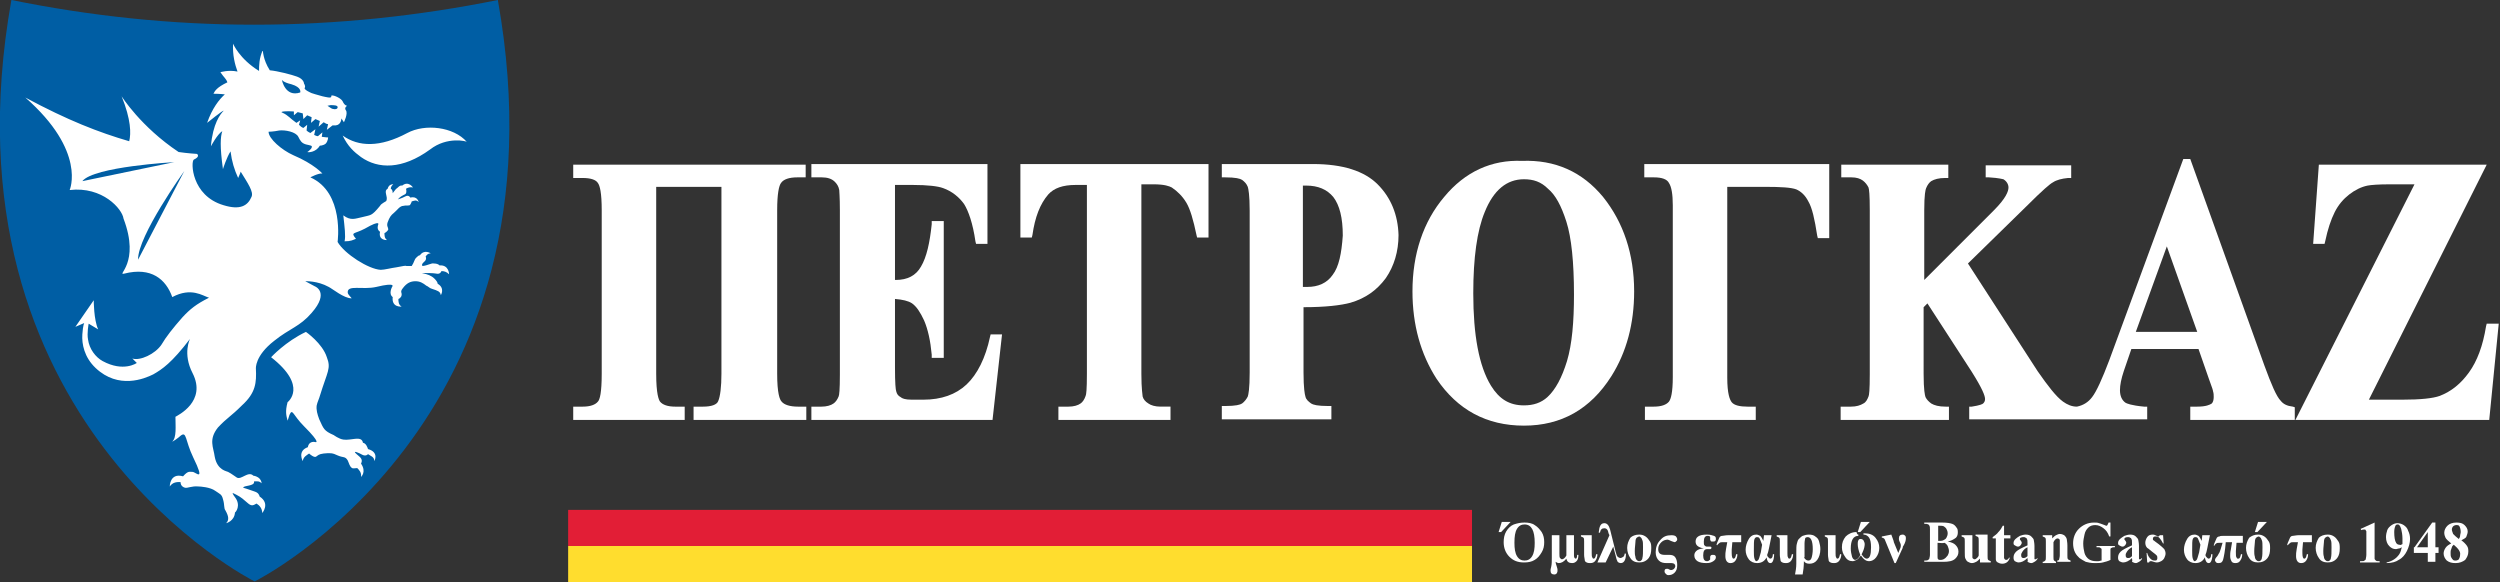 <?xml version="1.0" encoding="utf-8"?>
<!-- Generator: Adobe Illustrator 21.0.0, SVG Export Plug-In . SVG Version: 6.00 Build 0)  -->
<svg version="1.1" id="Layer_1" xmlns="http://www.w3.org/2000/svg" xmlns:xlink="http://www.w3.org/1999/xlink" x="0px" y="0px"
	 viewBox="0 0 394.7 91.9" style="enable-background:new 0 0 394.7 91.9;" xml:space="preserve">
<rect x="0" y="0" width="394.7" height="91.9" fill="#333333" stroke="none"/>
<style type="text/css">
	.st0{fill:#FFFFFF;}
	.st1{fill:#FFDD2E;}
	.st2{fill:#E21E36;}
	.st3{fill:#005EA4;}
</style>
<polygon class="st0" points="21.8,8 48.6,5.1 76.1,13.7 76.8,30 69,57 59.5,74.6 42.8,88.3 38.6,88.3 24.8,77.8 11.1,56.6 1.8,17.2 
	3.5,11.5 14.3,6 "/>
<rect x="89.7" y="86.2" class="st1" width="142.7" height="5.7"/>
<rect x="89.7" y="80.5" class="st2" width="142.7" height="5.7"/>
<g>
	<path class="st3" d="M13,28.6l14.5-3C27.5,25.6,14.8,26.3,13,28.6"/>
	<path class="st3" d="M47.4,14.6c0,0,0.3-0.8-1.4-1.3c-1.3-0.3-1.5-0.7-1.5-0.7S45,15.4,47.4,14.6"/>
	<path class="st3" d="M29.1,27c0,0-7.4,10.3-7.3,14L29.1,27z"/>
	<path class="st3" d="M53.3,17c0.1-0.4-0.6-0.4-1.1-0.4l-0.5,0.1l0.6,0.4C52.4,17.2,53.2,17.4,53.3,17"/>
	<path class="st3" d="M78.6,0C66.2,2.5,53.3,3.9,40.1,3.9C26.9,3.9,14.1,2.5,1.8,0c-11.9,66.7,38.4,91.8,38.4,91.8S90.5,66.8,78.6,0
		 M59.1,72.8c0-0.7-0.6-0.8-1-1.1c0,0-0.3,0.4-0.9,0.1c-0.5-0.3-1.7-0.8-0.9-0.1c0.4,0.4,1.1,0.7,0.7,1.5c0.9,1.3,0,2.1,0,2.1
		c0.1-0.7-0.3-1.1-0.6-1.4c-0.2,0-0.7,0.1-0.8,0c-0.4-0.2-0.5-0.8-0.7-1.2c-0.4-0.7-0.7-0.4-1.6-0.8c-0.8-0.4-1.2-0.4-2.2-0.3
		c-0.8,0.1-0.9,0.3-1.2,0.5c-0.3,0.2-1-0.4-1.1-0.5c-0.4,0.3-0.9,0.5-1,1.2c0,0-0.9-1.6,0.8-2.2c0.2-1.1,1.2-0.8,1.2-0.8
		s1,0.3-1.8-2.5c-1.8-1.8-1.8-2.9-2.3-1.8c-0.1,0.3-0.3,1-0.3,0.9c-0.2-0.8-0.4-1.4,0-2.9c0,0,3.3-2.5-2.6-7.1c0,0,2.3-2.5,5.5-4
		c0,0,2.6,1.8,3.3,4c0.7,1.8,0.1,2.2-1.1,6.1c-0.1,0.4-0.4,1-0.5,1.5c-0.1,0.7,0.1,1.4,0.4,2.2c0.7,1.5,0.7,1.8,2.3,2.5
		c0,0,0.8,0.6,1.5,0.7c1.2,0.2,2.9-0.7,3.1,0.5c0.5,0.1,0.7,0.7,0.8,1C59.9,71.4,59.1,72.8,59.1,72.8 M68.6,44
		c0.3,0.3,0.5,0.6,0.5,0.8c1.2,0.7,0.5,1.8,0.5,1.8c-0.1-0.6-0.5-0.7-1.4-1c-0.4-0.1-0.6-0.4-0.9-0.5c-0.5-0.4-1-0.7-1.7-0.7
		c-0.8,0-1.4,0.3-2,1.1c-0.5,0.6-0.1,0.7-0.2,1.1c0,0.3-0.4,0.6-0.5,0.6c0,0.4,0,0.9,0.5,1.2c0,0-1.6,0.2-1.4-1.5
		c-0.7-0.5-0.1-1.6-0.1-1.6s0.8-0.8-2.5,0c-2.2,0.5-4.6-0.4-4.5,0.9c0,0.3,0.7,0.9,0.6,0.9c-1.2,0-3-1.5-3.6-1.8
		c-1.8-1-3.7-0.9-3.7-0.9l1.5,0.8c0,0,2.4,0.9-0.5,4.2c-1.9,2.2-3.4,2.4-5.9,4.4c-3.1,2.4-2.9,4.4-2.9,4.4c0.1,2.2,0,3.8-2.2,5.8
		c-1.8,1.8-2.3,1.9-3.8,3.5c-1.5,1.9-0.7,3.1-0.5,4.6c0.4,2.2,2,2.3,2.1,2.4c0.6,0.3,1.2,0.8,1.4,0.9c0.7,0.4,1.8-1.1,2.6-0.3
		c1.3,0.2,1.3,1.2,1.3,1.2c-0.4-0.4-0.7-0.3-1.2-0.3c0.2,0.8-1.7,0.6-1.7,1c0,0,1,0.3,1.8,0.6c0.6,0.2,0.7,0.5,0.8,0.8
		c1.7,1.1,0.4,2.6,0.4,2.6c0-0.7-0.4-1.2-0.9-1.5c-0.4,0.2-0.7,0.5-1.3,0c-0.7-0.6-1.1-1-1.9-1.4c-0.3-0.1-1-0.7-0.2,0.4
		c1,1.3,0.1,2.4,0,2.4c-0.1,1.4-1.4,1.7-1.4,1.7c0.5-0.5,0.4-1.1-0.1-2c-0.3-0.4-0.1-0.8-0.4-1.8c-0.2-0.8-0.5-0.8-1.2-1.3
		c-0.8-0.6-2.4-0.7-2.7-0.7c-1-0.1-1.7,0.3-2.1,0.2c-0.7-0.2-0.7-0.8-0.7-0.9c-0.6,0-1.2,0-1.7,0.7c0,0,0-2.2,2.1-1.6
		c0.8-0.9,1-0.7,1.5-0.7c0.5,0,2.1,1.8,0.1-2.3c-1.3-2.7-1-4.2-2-3.4c-0.3,0.3-1.3,1-1.3,0.9c0.7-0.6,0.5-2.4,0.5-3.9
		c0.3-0.2,5-2.4,2.7-6.9c-1.6-3.1-0.4-5.4-0.4-5.4c-2.9,3.8-4.4,4.8-5.8,5.6c-1.4,0.7-5.5,2.4-9.1-1c-1.8-1.7-2.2-3.8-2.1-5.3
		c0.1-1.5,0.3-1.8,0.3-1.8l-1.4,0.6c0,0,1.1-1.6,2.9-4.2c0,0,0,3.1,0.7,4.6l-1.5-0.9c0,0-0.3,1.5-0.1,2.5c0.2,1.5,1.2,2.8,2.3,3.4
		c3.3,1.8,5.4,0.3,5.4,0.3l-0.7-0.7c1.2,0.4,3.6-0.7,4.6-2.2c0.7-1.2,1.8-2.6,3.3-4.3c1.2-1.3,2.2-2.1,4.2-3.1
		c-1-0.3-2.8-1.7-5.8-0.1c-1-2.8-3.3-4.8-7.6-3.7c-1.3,0.3,2.6-1.6-0.1-8.7C19.3,33,16.2,29.4,11,30c0,0,2.7-6.1-7-14.6
		c6.7,3.6,11.6,5.5,16.4,6.9c0.3-1.2,0.3-3.4-1.2-7.1c0,0,3,4.8,9,8.8c1.3,0.2,2.9,0.3,2.9,0.3s0.6,0.4-0.5,0.9
		c-0.5,0.3-0.4,5.7,4.7,7.2c2.6,0.8,3.8,0.1,4.4-1.3c0.4-0.8-0.6-2.2-1.7-4c-0.1,0.4-0.3,0.7-0.4,1c-0.6-1.3-1-2.6-1.2-4.2
		c-0.6,0.9-1.2,2.8-1.2,2.8c-0.5-3.6-0.4-5.1-0.1-6c-0.8,0.5-1.8,2.4-1.8,2.4c0.3-3.6,1.5-5.1,2-5.6c0-0.2-2.6,1.9-2.6,1.9
		c0.8-2.3,1.9-3.7,2.8-4.5c-0.8-0.1-1.8-0.1-1.8-0.1c0.2-0.4,0.5-1,2.2-1.8c-0.2-0.6-0.5-0.7-1.1-1.6c0,0,1.3-0.4,2.7-0.1
		c-0.4-1.1-0.8-2.6-0.7-4.4c0,0,1,2.4,4.1,4.3c0-0.8,0-2,0.6-3.3c0,0,0,1.5,1.1,3.2c1.2,0.1,3.5,0.7,4.3,1c1.1,0.4,1.1,1.1,1.1,1.1
		s0.3,0.4,0.1,0.7c-0.1,0.3,1.1,0.8,1.1,0.8s0.9,0.3,1.7,0.5c0.5,0.1,1.5,0.4,1.4,0c-0.1-0.4,1.5,0.2,1.8,0.8
		c0.3,0.7,0.7,0.7,0.7,0.7s-0.5,0.3-0.2,0.7c0.4,0.5-0.3,1.9-0.3,1.9l-0.4-0.6c0,0,0,1-0.9,1.1c-0.1,0-0.3,0-0.5,0l-0.9,0.7l0.2-0.9
		c-0.2,0-0.4-0.1-0.7-0.3l-0.8,0.7l0.2-0.9l-0.7-0.3l-0.7,0.6l0.1-0.9l-0.7-0.3l-0.6,0.6l-0.1-0.9L47,17.7l-0.6,0.5v-0.6
		c-1.1-0.1-2.4,0-1.8,0.2c0.9,0.4,1.2,0.9,2.2,1.6l0.6-0.4l-0.2,0.7c0.2,0.2,0.4,0.4,0.7,0.5l0.6-0.5l-0.1,0.9
		c0.2,0.2,0.4,0.3,0.6,0.4l0.8-0.6l-0.2,0.9c0.2,0.1,0.4,0.2,0.6,0.2l0.7-0.6l-0.1,0.7c0.6,0.1,1,0.1,1,0.1s0,0.6-0.4,1
		C51,23,50.5,23,50.5,23c-0.6,1-1.7,1.1-2,1c0.1,0,0.4-0.3,0.6-0.5c0.4-0.6-0.1-0.5-0.8-0.7c-0.7-0.2-0.9-0.6-1.2-1.2
		c-0.4-0.8-2.1-1.1-3-1c-1,0.2-1.7,0.2-1.7,0.2c0,1.1,2.1,2.9,3.9,3.7c3.3,1.4,4.6,2.9,4.6,2.9C50.3,27.3,49,28,49,28
		c5.4,2.4,4.3,10.2,4.3,10.2c1.1,1.9,4.9,4.3,6.8,4.4c0.6,0,1.7-0.3,2.5-0.4c1.1-0.2,1.4-0.3,1.6-0.2c0.1,0,0.3,0,0.8,0
		c0.4-0.6,0.4-1,0.7-1.3c0.2-0.2,0.4-0.4,0.6-0.4c0.7-1,1.7-0.3,1.7-0.3c-0.4,0-0.6,0.2-0.8,0.5c0.1,0.2,0.1,0.5-0.1,0.7
		c-0.3,0.3-0.6,0.5-0.4,0.8c0.9-0.1,1.4-0.5,1.8-0.4c0.4,0,0.7,0.1,0.9,0.3c1.5-0.1,1.5,1.4,1.5,1.4c-0.4-0.4-0.8-0.5-1.2-0.5
		c-0.1,0.3-0.4,0.5-0.8,0.4c-0.5-0.1-1.6-0.1-2.3-0.1C67.5,43.3,68.1,43.5,68.6,44 M61.2,29.8c0.2-0.8,0.9-0.7,0.9-0.7
		c-0.3,0.2-0.4,0.5-0.4,0.7c0.2,0.1,0.3,0.3,0.3,0.7c0.5-0.6,0.4-0.6,0.7-0.8c0.5-0.5,0.6-0.4,0.8-0.4c1-0.8,1.7,0.3,1.7,0.3
		c-0.4-0.1-0.8,0-1.1,0.2c0.1,0.3,0.1,0.8-0.2,0.9c-0.4,0.2-0.8,0.4-1.1,0.8c0.4-0.2,0.1,0,0.8-0.3c0.3-0.1,0.8-0.6,1.2,0
		c1.1-0.3,1.3,0.7,1.3,0.7c-0.4-0.4-0.7-0.2-1.1-0.1c0,0.1-0.2,0.5-0.3,0.6c-0.3,0.1-0.7,0-1,0.1c-0.6,0-1,0.7-1.5,1.1
		c-0.5,0.4-0.7,0.7-1,1.5c-0.2,0.6,0.1,0.8,0.1,1.1c0,0.2-0.5,0.6-0.6,0.6c0,0.4,0,0.8,0.4,1.1c0,0-1.4,0.1-1.1-1.3
		c-0.6-0.4-0.3-1.1-0.3-1.1s0.5-0.9-2.1,0.6c-1.7,0.9-2.3,0.5-1.4,1.6c-0.5,0.2-0.8,0.4-1.8,0.4c0.2-0.8,0-2.3-0.2-4.1
		c1.2,0.9,1.9,0.5,2.9,0.3c1.5-0.4,1.5-0.1,2.9-1.8c0.2-0.4,1-0.7,1-0.8C61.3,31,60.5,30.2,61.2,29.8 M67.9,23.6
		c-4.4,3.2-8.2,3.1-10.9,1.2c-1.1-0.8-2.1-1.7-2.9-3.4c2.5,1.8,5.9,1.9,10.2-0.4c2.8-1.5,7.3-1,9.4,1.4
		C73.7,22.3,70.6,21.5,67.9,23.6"/>
</g>
<g>
	<path class="st0" d="M127.2,66.3h-17.7v-2.1h1.5c1.3,0,2.2-0.3,2.4-0.9c0.3-0.7,0.5-2.2,0.5-4.3V29.5h-10.3V59
		c0,3.2,0.4,4.1,0.6,4.4c0.4,0.5,1.2,0.8,2.4,0.8h1.5v2.1H90.5v-2.1h1.5c1.2,0,2-0.3,2.4-0.8C94.7,63.1,95,62,95,59V33.2
		c0-2.8-0.3-3.9-0.6-4.3c-0.3-0.5-1.1-0.8-2.4-0.8h-1.5v-2.1h36.7V28h-1.3c-1.3,0-2.2,0.3-2.6,0.9c-0.3,0.4-0.6,1.6-0.6,4.3V59
		c0,3.1,0.4,4.1,0.7,4.4c0.4,0.5,1.3,0.8,2.6,0.8h1.3V66.3z"/>
	<path class="st0" d="M156.7,66.3h-28.6v-2.1h1.6c0.8,0,1.5-0.2,1.9-0.5c0.3-0.2,0.6-0.6,0.8-1.1c0.1-0.2,0.2-1,0.2-3.5V33.2
		c0-2.2-0.1-2.9-0.1-3.2c-0.1-0.6-0.4-1-0.7-1.3c-0.5-0.5-1.2-0.7-2.1-0.7h-1.6v-2.1h27.8v12.6h-1.8l-0.1-0.4
		c-0.4-2.8-1.1-4.8-1.8-5.9c-0.8-1.1-1.9-2-3.3-2.5c-0.8-0.3-2.4-0.5-4.8-0.5h-2.8v15h0.1c1.9,0,3.2-0.7,4-2.1
		c0.9-1.5,1.4-3.8,1.7-6.7l0-0.5h1.9v21.6h-1.9l0-0.5c-0.2-2.2-0.6-4-1.2-5.4c-0.6-1.3-1.2-2.2-1.9-2.7c-0.6-0.4-1.5-0.6-2.7-0.7V58
		c0,2.6,0.1,3.5,0.2,3.8c0.1,0.4,0.3,0.7,0.7,0.9c0.2,0.2,0.7,0.4,1.7,0.4h1.9c2.8,0,5.1-0.8,6.8-2.4l0,0c1.7-1.6,3-4.2,3.7-7.5
		l0.1-0.4h1.8L156.7,66.3z"/>
	<path class="st0" d="M184.9,66.3h-17.8v-2.1h1.6c0.8,0,1.5-0.2,1.9-0.5c0.3-0.2,0.6-0.6,0.8-1.2c0.1-0.2,0.2-1,0.2-3.5V29.2h-1.8
		c-2,0-3.4,0.5-4.3,1.5c-1.3,1.5-2.1,3.6-2.5,6.4l-0.1,0.4h-1.8V25.9h29.7v11.6h-1.8l-0.1-0.4c-0.5-2.4-1-4.1-1.6-5.1
		c-0.6-1-1.4-1.8-2.3-2.4c-0.4-0.2-1.1-0.5-2.9-0.5h-1.9v29.9c0,2.5,0.2,3.4,0.2,3.6c0.1,0.4,0.4,0.8,0.9,1.1
		c0.4,0.3,1.1,0.5,1.9,0.5h1.6V66.3z"/>
	<path class="st0" d="M217.5,29.1c-2.1-2.1-5.5-3.2-10.2-3.2h-14.4V28h0.5c1.7,0,2.4,0.2,2.7,0.4c0.4,0.3,0.7,0.6,0.9,1.1
		c0.1,0.3,0.3,1.3,0.3,3.8v25.5c0,2.6-0.2,3.5-0.3,3.8c-0.2,0.4-0.5,0.8-0.9,1.1c-0.3,0.2-1,0.4-2.7,0.4h-0.5v2.1h17.3v-2.1h-0.5
		c-1.7,0-2.4-0.2-2.7-0.4c-0.4-0.3-0.8-0.6-0.9-1.1c-0.1-0.3-0.3-1.3-0.3-3.8V48.5c3.5,0,5.9-0.3,7.4-0.7c2.4-0.7,4.2-2,5.6-3.9
		c1.3-1.9,2-4.2,2-6.8C220.7,33.9,219.6,31.2,217.5,29.1z M210.4,43.4c-0.9,1.3-2.3,1.9-4,1.9c-0.2,0-0.4,0-0.7,0v-16h0.5
		c1.9,0,3.3,0.6,4.3,1.8c1,1.3,1.5,3.3,1.5,6.1C211.8,40,211.4,42.1,210.4,43.4z"/>
	<path class="st0" d="M240.6,67.2c-5.9,0-10.5-2.5-13.8-7.4c-2.5-3.9-3.8-8.5-3.8-13.8c0-5.9,1.7-11,5-14.9c3.3-4,7.5-5.9,12.3-5.7
		c5.2-0.2,9.5,1.7,12.8,5.7c3.2,4,4.9,9,4.9,14.9c0,5.1-1.2,9.6-3.6,13.4C251.1,64.6,246.5,67.2,240.6,67.2z M240.6,28.3
		c-2.7,0-4.8,1.7-6.2,5.2c-1.2,2.9-1.8,7.2-1.8,12.8c0,6.6,0.9,11.5,2.8,14.6c1.3,2.1,2.9,3.1,5.2,3.1c1.5,0,2.7-0.4,3.7-1.3
		c1.3-1.2,2.3-3.1,3.1-5.7v0c0.8-2.7,1.1-6.2,1.1-10.5c0-5.1-0.4-9-1.2-11.5c-0.8-2.5-1.7-4.2-2.9-5.2
		C243.3,28.7,242.1,28.3,240.6,28.3z"/>
	<path class="st0" d="M277.4,66.3h-17.7v-2.1h1.4c1.2,0,2-0.3,2.4-0.8c0.3-0.4,0.6-1.4,0.6-3.9V32.4c0-1.7-0.2-2.9-0.6-3.5
		c-0.3-0.6-1.1-0.9-2.4-0.9h-1.5v-2.1h29.2v11.7h-1.8l-0.1-0.4c-0.4-2.6-0.8-4.4-1.4-5.4c-0.5-1-1.2-1.6-1.9-1.9
		c-0.8-0.3-2.4-0.4-4.9-0.4h-6v30.1c0,2.6,0.4,3.5,0.7,3.9c0.4,0.5,1.3,0.7,2.5,0.7h1.3V66.3z"/>
	<path class="st0" d="M362,64.2c-0.9-0.1-1.5-0.4-1.9-0.9c-0.7-0.7-1.5-2.6-2.6-5.6l-11.7-32.6h-1.1L333,56.9
		c-1.1,2.9-2,4.9-2.7,5.8c-0.6,0.8-1.4,1.3-2.4,1.5c-0.8,0-1.5-0.3-2.2-0.8c-1.1-0.8-2.4-2.5-4-4.8l-11-17l9.1-8.9
		c2.8-2.8,3.9-3.7,4.3-3.9c0.6-0.4,1.4-0.6,2.4-0.7l0.5,0v-2h-13.5V28l0.5,0c1.7,0.1,2.2,0.3,2.3,0.3c0.5,0.3,0.8,0.8,0.8,1.3
		c0,0.6-0.4,1.7-2.3,3.6l-11,11v-11c0-2.5,0.2-3.3,0.3-3.5c0.2-0.5,0.5-0.9,0.8-1.1c0.5-0.3,1.2-0.5,2.2-0.5h0.5v-2.1h-16.9V28h1.6
		c0.8,0,1.4,0.2,1.8,0.5c0.4,0.3,0.7,0.7,0.9,1.1c0.1,0.3,0.2,1.1,0.2,3.6v25.9c0,2.5-0.1,3.3-0.2,3.5c-0.2,0.5-0.4,0.9-0.8,1.1
		c-0.5,0.3-1.1,0.5-2,0.5h-1.6v2.1h17.1v-2.1h-0.5c-1.1,0-1.8-0.2-2.3-0.5c-0.4-0.3-0.7-0.6-0.9-1c-0.1-0.3-0.3-1.1-0.3-3.7V48.5
		l0.6-0.6l7,10.8c1.7,2.7,2.1,3.8,2.1,4.3c0,0.3-0.1,0.5-0.3,0.7c-0.1,0.1-0.5,0.3-1.8,0.5l-0.4,0v2h28.1v-2l-0.5,0
		c-2.1-0.2-2.7-0.5-2.9-0.6c-0.6-0.4-0.9-1.1-0.9-2c0-0.8,0.2-1.8,0.6-3l1.2-3.5h10.6l1.6,4.6c0.6,1.6,0.7,2,0.7,2.1
		c0.1,0.3,0.1,0.6,0.1,0.9c0,0.4-0.1,0.8-0.3,1c-0.3,0.2-0.9,0.5-2.3,0.5h-1.1v2.1h16.5v-2L362,64.2z M337.2,52.4l4.9-13.5l4.8,13.5
		H337.2z"/>
	<path class="st0" d="M393,66.3h-30.6l18.8-37.2h-3.9c-1.8,0-3,0.1-3.5,0.2c-1,0.2-2,0.7-2.9,1.4c-0.9,0.7-1.7,1.6-2.3,2.8
		c-0.6,1.2-1.1,2.7-1.5,4.6l-0.1,0.4h-1.8l0.9-12.5h26.5L374,63.1h5.3c2.8,0,4.8-0.2,5.9-0.6c1.8-0.7,3.3-1.9,4.6-3.7
		c1.3-1.8,2.2-4.2,2.7-7.3l0.1-0.4h1.9L393,66.3z"/>
</g>
<g>
	<path class="st0" d="M238.5,82.4l-1.5,1.6h-0.4l0.5-1.6H238.5z M240.7,82.5c0.6,0,1.2,0.1,1.6,0.4c0.5,0.3,0.8,0.7,1.1,1.1
		c0.3,0.5,0.4,1,0.4,1.6c0,0.6-0.1,1.1-0.4,1.6c-0.3,0.5-0.6,0.9-1.1,1.2c-0.5,0.3-1,0.4-1.7,0.4c-1,0-1.7-0.3-2.3-0.9
		c-0.6-0.6-0.9-1.4-0.9-2.3c0-0.6,0.1-1.2,0.4-1.7c0.3-0.5,0.7-0.9,1.2-1.1C239.6,82.6,240.1,82.5,240.7,82.5z M240.7,82.8
		c-0.5,0-0.9,0.2-1.2,0.7c-0.3,0.5-0.4,1.2-0.4,2.2c0,0.9,0.1,1.6,0.4,2.1s0.7,0.7,1.2,0.7c0.5,0,0.9-0.2,1.2-0.7s0.4-1.2,0.4-2.1
		C242.3,83.8,241.8,82.8,240.7,82.8z"/>
	<path class="st0" d="M249,87.6h0.2c0,0.5-0.1,0.8-0.3,1s-0.4,0.3-0.7,0.3c-0.5,0-0.8-0.2-0.9-0.7c-0.4,0.5-0.8,0.7-1.2,0.7
		c-0.2,0-0.3-0.1-0.5-0.2c0,0.2,0.1,0.5,0.2,0.8c0.1,0.3,0.1,0.4,0.1,0.5c0,0.2,0,0.3-0.1,0.5c-0.1,0.1-0.2,0.2-0.4,0.2
		c-0.4,0-0.6-0.2-0.6-0.6c0-0.1,0-0.3,0.1-0.6c0.1-0.4,0.1-0.9,0.1-1.4v-3.6h1.2v2.9c0,0.3,0,0.6,0.1,0.7c0.1,0.1,0.2,0.2,0.3,0.2
		c0.2,0,0.5-0.2,0.7-0.6v-3.2h1.2v3.2c0,0.3,0.1,0.5,0.3,0.5C248.9,88.2,249,88,249,87.6z"/>
	<path class="st0" d="M249.5,84.5h1.8v2.8c0,0.3,0,0.6,0.1,0.7c0,0.1,0.1,0.2,0.2,0.2c0.2,0,0.3-0.2,0.4-0.7h0.2
		c0,0.4-0.1,0.7-0.3,1c-0.2,0.3-0.5,0.4-0.8,0.4c-0.2,0-0.4,0-0.6-0.1s-0.3-0.2-0.3-0.4s-0.1-0.4-0.1-0.8v-2.1c0-0.3,0-0.5-0.1-0.6
		s-0.2-0.1-0.4-0.2V84.5z"/>
	<path class="st0" d="M253.5,88.8h-1.3l1.9-4.3l-0.1-0.2c-0.1-0.2-0.1-0.5-0.2-0.6c-0.1-0.2-0.3-0.3-0.5-0.3c-0.4,0-0.6,0.2-0.7,0.7
		h-0.2c0.1-1,0.3-1.5,0.9-1.5c0.4,0,0.7,0.3,0.9,1l0.9,3.6c0.1,0.4,0.2,0.6,0.3,0.7c0.1,0.1,0.3,0.2,0.4,0.2c0.2,0,0.3-0.1,0.5-0.2
		c0.1-0.1,0.2-0.3,0.2-0.5h0.2c0,0.1,0,0.2,0,0.2c0,0.4-0.1,0.7-0.2,0.9c-0.1,0.2-0.3,0.4-0.6,0.4c-0.2,0-0.4-0.1-0.5-0.2
		c-0.1-0.2-0.2-0.4-0.3-0.9l-0.4-1.5L253.5,88.8z"/>
	<path class="st0" d="M258.8,84.4c0.4,0,0.7,0.1,1,0.3c0.3,0.2,0.5,0.5,0.7,0.8c0.2,0.3,0.2,0.7,0.2,1.1c0,0.6-0.1,1.1-0.4,1.5
		c-0.4,0.5-0.9,0.7-1.5,0.7c-0.6,0-1.1-0.2-1.4-0.7c-0.3-0.4-0.5-1-0.5-1.6c0-0.6,0.2-1.1,0.5-1.6C257.7,84.6,258.2,84.4,258.8,84.4
		z M258.8,84.7c-0.1,0-0.3,0.1-0.4,0.2c-0.1,0.1-0.2,0.3-0.2,0.7c0,0.3-0.1,0.8-0.1,1.4c0,0.3,0,0.6,0.1,0.9c0,0.2,0.1,0.4,0.2,0.5
		s0.2,0.2,0.4,0.2c0.1,0,0.2,0,0.3-0.1c0.1-0.1,0.2-0.2,0.2-0.4c0.1-0.3,0.1-0.9,0.1-1.7c0-0.5,0-0.9-0.1-1.1s-0.1-0.3-0.2-0.4
		C259,84.8,258.9,84.7,258.8,84.7z"/>
	<path class="st0" d="M263.5,87.6c0.5,0,0.8,0.1,1,0.4s0.3,0.7,0.3,1.2c0,0.5-0.1,0.9-0.4,1.2c-0.3,0.3-0.6,0.4-1,0.4
		c-0.2,0-0.3-0.1-0.4-0.2s-0.2-0.2-0.2-0.4c0-0.3,0.1-0.4,0.4-0.4c0.1,0,0.2,0,0.3,0.1c0.1,0,0.2,0.1,0.3,0.1c0.2,0,0.4-0.1,0.5-0.2
		c0.1-0.1,0.2-0.3,0.2-0.4c0-0.3-0.2-0.5-0.6-0.5c-0.1,0-0.3,0-0.5,0c-0.1,0-0.2,0-0.3,0c-0.5,0-0.9-0.1-1.2-0.4
		c-0.3-0.3-0.5-0.7-0.5-1.3c0-0.7,0.2-1.4,0.7-1.9c0.5-0.6,1-0.8,1.8-0.8c0.4,0,0.6,0.1,0.7,0.2c0.1,0.1,0.2,0.3,0.2,0.4
		c0,0.1,0,0.2-0.1,0.3s-0.2,0.2-0.3,0.2c-0.1,0-0.3-0.1-0.6-0.2c-0.2-0.1-0.4-0.2-0.5-0.2c-0.3,0-0.7,0.1-1,0.4
		c-0.3,0.3-0.5,0.6-0.5,1.1c0,0.6,0.3,0.9,1,0.9c0,0,0.1,0,0.2,0C263.1,87.6,263.3,87.6,263.5,87.6z"/>
	<path class="st0" d="M269,86.6c-0.9-0.2-1.3-0.5-1.3-1.1c0-0.3,0.1-0.6,0.4-0.8s0.7-0.3,1.4-0.3c0.5,0,0.8,0.1,1.1,0.2
		s0.3,0.3,0.3,0.5c0,0.1,0,0.2-0.1,0.3c-0.1,0.1-0.2,0.1-0.4,0.1c-0.2,0-0.3,0-0.3-0.1c-0.1-0.1-0.1-0.2-0.1-0.2c0,0,0-0.1,0-0.2
		c0-0.1,0-0.1,0-0.2c0-0.1-0.1-0.2-0.4-0.2c-0.4,0-0.6,0.3-0.6,0.9c0,0.3,0,0.5,0.1,0.6c0.1,0.1,0.2,0.2,0.4,0.2c0.1,0,0.2,0,0.4,0
		c0.1,0,0.1,0,0.1,0c0.2,0,0.2,0.1,0.2,0.2c0,0.1-0.1,0.2-0.2,0.2c0,0-0.2,0-0.3,0c-0.1,0-0.1,0-0.2,0c-0.4,0-0.6,0.3-0.6,1
		c0,0.6,0.2,0.9,0.6,0.9c0.1,0,0.2,0,0.3-0.1c0.1-0.1,0.2-0.1,0.2-0.2c0,0,0-0.1,0-0.1c0-0.1,0-0.2,0-0.2c0-0.1,0-0.2,0.1-0.3
		c0.1-0.1,0.2-0.1,0.3-0.1c0.2,0,0.3,0,0.4,0.1c0.1,0.1,0.1,0.2,0.1,0.3c0,0.2-0.1,0.4-0.4,0.6c-0.3,0.2-0.6,0.3-1.1,0.3
		c-0.6,0-1.1-0.1-1.4-0.3s-0.5-0.5-0.5-0.9c0-0.3,0.1-0.5,0.3-0.7C268,86.8,268.4,86.6,269,86.6z"/>
	<path class="st0" d="M273.5,85.6l-0.1,1.2c0,0.2,0,0.4,0,0.5c0,0.6,0.1,0.9,0.3,0.9c0.2,0,0.3-0.2,0.4-0.7h0.2c0,0.4-0.1,0.7-0.3,1
		c-0.2,0.3-0.5,0.4-0.8,0.4c-0.5,0-0.8-0.4-0.8-1.1c0-0.3,0-0.6,0.1-1.1l0.2-1.1h-0.6c-0.3,0-0.5,0-0.6,0.1s-0.3,0.2-0.4,0.4L271,86
		c0.1-0.4,0.3-0.7,0.4-1s0.3-0.4,0.5-0.4s0.5-0.1,0.9-0.1h2.1v1.1H273.5z"/>
	<path class="st0" d="M278.5,84.5h1.2l-0.4,2c-0.1,0.5-0.2,0.9-0.3,1.1c0,0.2,0.1,0.3,0.2,0.4c0.1,0.1,0.2,0.2,0.3,0.2
		c0.2,0,0.4-0.2,0.4-0.7h0.2c0,0.5-0.1,0.9-0.2,1.1c-0.1,0.2-0.2,0.3-0.4,0.3c-0.3,0-0.5-0.3-0.6-0.9c-0.3,0.6-0.8,0.9-1.5,0.9
		c-0.5,0-1-0.2-1.3-0.6c-0.3-0.4-0.5-0.9-0.5-1.5c0-0.6,0.2-1.2,0.5-1.7c0.3-0.5,0.7-0.7,1.2-0.7c0.2,0,0.4,0.1,0.6,0.2
		c0.2,0.2,0.3,0.4,0.5,0.8L278.5,84.5z M278.2,86c-0.2-0.5-0.3-0.8-0.4-1c-0.1-0.2-0.3-0.2-0.4-0.2c-0.2,0-0.3,0.1-0.4,0.3
		c-0.1,0.2-0.1,0.8-0.1,1.8c0,0.6,0,1,0.1,1.3c0.1,0.3,0.2,0.4,0.3,0.4c0.1,0,0.2-0.1,0.3-0.2c0.1-0.1,0.2-0.5,0.4-1.2L278.2,86z"/>
	<path class="st0" d="M280.4,84.5h1.8v2.8c0,0.3,0,0.6,0.1,0.7c0,0.1,0.1,0.2,0.2,0.2c0.2,0,0.3-0.2,0.4-0.7h0.2
		c0,0.4-0.1,0.7-0.3,1c-0.2,0.3-0.5,0.4-0.8,0.4c-0.2,0-0.4,0-0.6-0.1s-0.3-0.2-0.3-0.4s-0.1-0.4-0.1-0.8v-2.1c0-0.3,0-0.5-0.1-0.6
		s-0.2-0.1-0.4-0.2V84.5z"/>
	<path class="st0" d="M284.6,90.7h-1.2c0.1-0.5,0.2-1.1,0.2-1.7v-1.8c0-0.6,0-1.1,0.1-1.4s0.1-0.5,0.3-0.7c0.2-0.2,0.4-0.4,0.6-0.5
		c0.3-0.1,0.6-0.2,1-0.2c0.4,0,0.8,0.1,1,0.3c0.3,0.2,0.5,0.4,0.6,0.8s0.2,0.7,0.2,1.2c0,0.7-0.2,1.3-0.5,1.7
		c-0.3,0.4-0.7,0.6-1.2,0.6c-0.4,0-0.7-0.1-0.9-0.4C284.8,89.4,284.7,90.2,284.6,90.7z M284.8,88c0.2,0.3,0.4,0.5,0.7,0.5
		c0.2,0,0.4-0.1,0.5-0.4c0.1-0.3,0.2-0.8,0.2-1.4c0-1.3-0.3-1.9-0.8-1.9c-0.2,0-0.4,0.1-0.4,0.2s-0.1,0.4-0.1,0.8V88z"/>
	<path class="st0" d="M288,84.5h1.8v2.8c0,0.3,0,0.6,0.1,0.7c0,0.1,0.1,0.2,0.2,0.2c0.2,0,0.3-0.2,0.4-0.7h0.2c0,0.4-0.1,0.7-0.3,1
		c-0.2,0.3-0.5,0.4-0.8,0.4c-0.2,0-0.4,0-0.6-0.1s-0.3-0.2-0.3-0.4s-0.1-0.4-0.1-0.8v-2.1c0-0.3,0-0.5-0.1-0.6s-0.2-0.1-0.4-0.2
		V84.5z"/>
	<path class="st0" d="M293.4,84.4v0.2c-0.8,0-1.2,0.7-1.2,2c0,0.5,0.1,0.9,0.2,1.3c0.1,0.3,0.3,0.5,0.5,0.5c0.1,0,0.3-0.1,0.4-0.2
		s0.3-0.3,0.4-0.6c-0.3-0.7-0.4-1.3-0.4-1.7c0-0.2,0-0.4,0.1-0.6c0.1-0.2,0.2-0.2,0.4-0.2c0.2,0,0.3,0.1,0.4,0.2
		c0.1,0.2,0.2,0.4,0.2,0.6c0,0.3-0.1,0.8-0.3,1.2c-0.1,0.2-0.1,0.3-0.2,0.4c0.3,0.5,0.6,0.7,0.8,0.7c0.5,0,0.7-0.6,0.7-1.8
		c0-0.7-0.1-1.2-0.3-1.5s-0.5-0.5-0.9-0.5v-0.2c0.1,0,0.2,0,0.2,0c0.7,0,1.3,0.2,1.7,0.7c0.4,0.5,0.6,1,0.6,1.6
		c0,0.6-0.2,1.1-0.5,1.5c-0.3,0.4-0.7,0.6-1.1,0.6c-0.5,0-0.9-0.3-1.3-0.9c-0.3,0.4-0.5,0.6-0.7,0.7c-0.2,0.1-0.4,0.2-0.6,0.2
		c-0.5,0-0.9-0.2-1.2-0.7c-0.3-0.4-0.5-0.9-0.5-1.5c0-0.7,0.2-1.2,0.6-1.7c0.4-0.4,1-0.7,1.7-0.7C293.2,84.4,293.3,84.4,293.4,84.4z
		 M295.2,82.4l-1.5,1.6h-0.4l0.5-1.6H295.2z"/>
	<path class="st0" d="M298.6,84.4c0.2,0.6,0.4,1,0.4,1.2l0.7,1.7l0.3-0.7c0.1-0.2,0.1-0.4,0.1-0.5c0-0.2-0.1-0.4-0.2-0.6
		c-0.1-0.2-0.1-0.3-0.1-0.5c0-0.4,0.2-0.6,0.6-0.6c0.2,0,0.3,0.1,0.4,0.2c0.1,0.1,0.1,0.3,0.1,0.4c0,0.3-0.1,0.7-0.4,1.2
		c-0.1,0.1-0.1,0.2-0.1,0.3l-1.1,2.4h-0.2l-1.4-3.4c-0.1-0.3-0.2-0.5-0.3-0.5c-0.1-0.1-0.1-0.1-0.2-0.1c0,0-0.1,0-0.1,0v-0.2
		L298.6,84.4z"/>
	<path class="st0" d="M307.5,85.5c0.6,0.1,1,0.3,1.2,0.5c0.3,0.3,0.5,0.6,0.5,1.1c0,0.5-0.2,0.8-0.5,1.1c-0.4,0.4-1.1,0.5-1.9,0.5
		h-3v-0.2c0.3,0,0.5,0,0.6-0.1s0.2-0.1,0.2-0.2c0-0.1,0.1-0.3,0.1-0.6v-4c0-0.3,0-0.5-0.1-0.6c0-0.1-0.1-0.2-0.2-0.2
		c-0.1-0.1-0.3-0.1-0.6-0.1v-0.2h2.9c0.7,0,1.2,0.1,1.5,0.2s0.5,0.3,0.7,0.6c0.2,0.2,0.2,0.5,0.2,0.8c0,0.3-0.1,0.6-0.3,0.8
		C308.4,85.2,308,85.4,307.5,85.5z M305.9,85.7v2l0,0.2c0,0.2,0,0.3,0.1,0.4s0.2,0.1,0.4,0.1c0.2,0,0.5-0.1,0.6-0.2
		c0.2-0.1,0.3-0.3,0.5-0.5c0.1-0.2,0.2-0.4,0.2-0.7c0-0.3-0.1-0.5-0.2-0.8c-0.1-0.2-0.3-0.4-0.5-0.5
		C306.7,85.8,306.3,85.7,305.9,85.7z M305.9,85.4c0.4,0,0.7,0,0.9-0.1s0.4-0.2,0.5-0.4s0.2-0.4,0.2-0.7c0-0.3-0.1-0.5-0.2-0.7
		c-0.1-0.2-0.3-0.3-0.4-0.4c-0.2-0.1-0.5-0.1-0.9-0.1V85.4z"/>
	<path class="st0" d="M313.8,84.5v3.3c0,0.3,0,0.5,0.1,0.6c0.1,0.1,0.2,0.1,0.4,0.2v0.2h-1.7v-0.6c-0.2,0.2-0.4,0.4-0.6,0.5
		c-0.2,0.1-0.4,0.2-0.7,0.2c-0.2,0-0.4-0.1-0.6-0.2s-0.3-0.3-0.4-0.5c-0.1-0.2-0.1-0.5-0.1-1v-1.7c0-0.3,0-0.5-0.1-0.6
		c-0.1-0.1-0.2-0.1-0.4-0.2v-0.2h1.7v2.9c0,0.3,0,0.5,0,0.6c0,0.1,0.1,0.2,0.1,0.2c0.1,0,0.1,0.1,0.2,0.1c0.1,0,0.2,0,0.3-0.1
		c0.1-0.1,0.3-0.2,0.4-0.5v-2.3c0-0.3,0-0.5-0.1-0.6c-0.1-0.1-0.2-0.1-0.4-0.2v-0.2H313.8z"/>
	<path class="st0" d="M316.4,83v1.5h1V85h-1v2.6c0,0.2,0,0.4,0,0.5c0,0.1,0.1,0.1,0.1,0.2c0.1,0,0.1,0.1,0.2,0.1
		c0.2,0,0.4-0.1,0.5-0.4l0.1,0.1c-0.2,0.6-0.6,0.9-1.2,0.9c-0.3,0-0.5-0.1-0.7-0.2c-0.2-0.1-0.3-0.3-0.3-0.5c0-0.1,0-0.4,0-0.8V85
		h-0.5v-0.2c0.4-0.3,0.7-0.5,0.9-0.8c0.3-0.3,0.5-0.6,0.7-1H316.4z"/>
	<path class="st0" d="M320.1,88.1c-0.5,0.5-1,0.7-1.4,0.7c-0.2,0-0.4-0.1-0.6-0.2c-0.2-0.2-0.2-0.4-0.2-0.6c0-0.3,0.1-0.6,0.4-0.9
		c0.3-0.3,0.9-0.6,1.8-1v-0.4c0-0.3,0-0.5-0.1-0.6c0-0.1-0.1-0.2-0.2-0.2c-0.1-0.1-0.2-0.1-0.3-0.1c-0.2,0-0.3,0-0.5,0.1
		c-0.1,0.1-0.1,0.1-0.1,0.2c0,0.1,0,0.1,0.1,0.2c0.1,0.1,0.2,0.3,0.2,0.4c0,0.1-0.1,0.3-0.2,0.4c-0.1,0.1-0.2,0.2-0.4,0.2
		c-0.2,0-0.3-0.1-0.5-0.2s-0.2-0.2-0.2-0.4c0-0.2,0.1-0.4,0.3-0.6c0.2-0.2,0.4-0.3,0.7-0.5c0.3-0.1,0.6-0.2,0.9-0.2
		c0.4,0,0.7,0.1,0.9,0.3s0.4,0.4,0.4,0.6c0,0.1,0.1,0.4,0.1,0.9v1.6c0,0.2,0,0.3,0,0.4s0,0.1,0.1,0.1c0,0,0.1,0,0.1,0
		c0.1,0,0.2-0.1,0.2-0.2l0.1,0.1c-0.1,0.2-0.3,0.4-0.5,0.5c-0.2,0.1-0.3,0.2-0.5,0.2c-0.2,0-0.4-0.1-0.6-0.2
		C320.2,88.5,320.1,88.4,320.1,88.1z M320.1,87.8v-1.4c-0.4,0.2-0.6,0.4-0.8,0.7c-0.1,0.2-0.2,0.3-0.2,0.5c0,0.1,0,0.3,0.1,0.4
		c0.1,0.1,0.2,0.1,0.3,0.1C319.7,88.1,319.9,88,320.1,87.8z"/>
	<path class="st0" d="M324,84.5v0.5c0.2-0.2,0.4-0.4,0.6-0.5c0.2-0.1,0.4-0.2,0.6-0.2c0.3,0,0.5,0.1,0.7,0.2
		c0.2,0.2,0.3,0.3,0.4,0.6c0,0.2,0.1,0.5,0.1,1v1.6c0,0.3,0,0.5,0.1,0.6c0.1,0.1,0.2,0.1,0.4,0.2v0.2h-2.1v-0.2
		c0.2,0,0.3-0.1,0.3-0.2c0-0.1,0.1-0.3,0.1-0.6V86c0-0.3,0-0.6,0-0.7s-0.1-0.2-0.1-0.2c-0.1,0-0.1-0.1-0.2-0.1
		c-0.3,0-0.5,0.2-0.7,0.6v2.3c0,0.3,0,0.5,0.1,0.6c0.1,0.1,0.2,0.1,0.3,0.2v0.2h-2.1v-0.2c0.2,0,0.3-0.1,0.4-0.2
		c0.1-0.1,0.1-0.3,0.1-0.6v-2.4c0-0.3,0-0.5-0.1-0.6c-0.1-0.1-0.2-0.1-0.4-0.2v-0.2H324z"/>
	<path class="st0" d="M333.2,82.5v2.2h-0.2c-0.2-0.6-0.5-1-0.9-1.3c-0.4-0.3-0.8-0.5-1.3-0.5c-0.4,0-0.8,0.1-1.1,0.4
		c-0.3,0.3-0.5,0.6-0.6,1.1c-0.1,0.5-0.2,0.9-0.2,1.4c0,0.6,0.1,1.1,0.2,1.5c0.1,0.4,0.4,0.8,0.7,1s0.7,0.3,1.1,0.3
		c0.1,0,0.3,0,0.4,0c0.2,0,0.3-0.1,0.5-0.1v-1.3c0-0.2,0-0.4,0-0.5c0-0.1-0.1-0.1-0.2-0.2c-0.1-0.1-0.2-0.1-0.4-0.1H331v-0.2h2.9
		v0.2c-0.2,0-0.4,0-0.5,0.1c-0.1,0-0.2,0.1-0.2,0.2c0,0.1,0,0.2,0,0.4v1.3c-0.4,0.2-0.8,0.3-1.2,0.4s-0.8,0.1-1.3,0.1
		c-0.6,0-1-0.1-1.4-0.2c-0.4-0.2-0.7-0.4-1-0.6c-0.3-0.3-0.5-0.5-0.7-0.9c-0.2-0.4-0.3-0.9-0.3-1.4c0-0.9,0.3-1.7,0.9-2.3
		c0.6-0.6,1.4-1,2.4-1c0.3,0,0.6,0,0.8,0.1c0.1,0,0.3,0.1,0.6,0.2s0.5,0.2,0.5,0.2c0.1,0,0.2,0,0.2-0.1c0.1-0.1,0.1-0.2,0.2-0.4
		H333.2z"/>
	<path class="st0" d="M336.6,88.1c-0.5,0.5-1,0.7-1.4,0.7c-0.2,0-0.4-0.1-0.6-0.2c-0.2-0.2-0.2-0.4-0.2-0.6c0-0.3,0.1-0.6,0.4-0.9
		c0.3-0.3,0.9-0.6,1.8-1v-0.4c0-0.3,0-0.5-0.1-0.6c0-0.1-0.1-0.2-0.2-0.2c-0.1-0.1-0.2-0.1-0.3-0.1c-0.2,0-0.3,0-0.5,0.1
		c-0.1,0.1-0.1,0.1-0.1,0.2c0,0.1,0,0.1,0.1,0.2c0.1,0.1,0.2,0.3,0.2,0.4c0,0.1-0.1,0.3-0.2,0.4c-0.1,0.1-0.2,0.2-0.4,0.2
		c-0.2,0-0.3-0.1-0.5-0.2s-0.2-0.2-0.2-0.4c0-0.2,0.1-0.4,0.3-0.6c0.2-0.2,0.4-0.3,0.7-0.5c0.3-0.1,0.6-0.2,0.9-0.2
		c0.4,0,0.7,0.1,0.9,0.3s0.4,0.4,0.4,0.6c0,0.1,0.1,0.4,0.1,0.9v1.6c0,0.2,0,0.3,0,0.4s0,0.1,0.1,0.1c0,0,0.1,0,0.1,0
		c0.1,0,0.2-0.1,0.2-0.2l0.1,0.1c-0.1,0.2-0.3,0.4-0.5,0.5c-0.2,0.1-0.3,0.2-0.5,0.2c-0.2,0-0.4-0.1-0.6-0.2
		C336.7,88.5,336.6,88.4,336.6,88.1z M336.6,87.8v-1.4c-0.4,0.2-0.6,0.4-0.8,0.7c-0.1,0.2-0.2,0.3-0.2,0.5c0,0.1,0,0.3,0.1,0.4
		c0.1,0.1,0.2,0.1,0.3,0.1C336.3,88.1,336.4,88,336.6,87.8z"/>
	<path class="st0" d="M341.5,84.4l0.1,1.4h-0.1c-0.2-0.4-0.4-0.7-0.6-0.9c-0.2-0.2-0.4-0.2-0.6-0.2c-0.1,0-0.2,0-0.3,0.1
		s-0.1,0.2-0.1,0.3c0,0.1,0,0.2,0.1,0.2c0.1,0.1,0.4,0.3,0.8,0.6c0.4,0.3,0.7,0.6,0.9,0.8c0.1,0.2,0.2,0.4,0.2,0.7
		c0,0.2-0.1,0.5-0.2,0.7c-0.1,0.2-0.3,0.4-0.5,0.5c-0.2,0.1-0.4,0.2-0.7,0.2c-0.2,0-0.5-0.1-0.8-0.2c-0.1,0-0.1,0-0.2,0
		c-0.1,0-0.2,0.1-0.2,0.2H339l-0.1-1.5h0.1c0.1,0.4,0.3,0.7,0.5,0.9s0.4,0.3,0.7,0.3c0.1,0,0.3,0,0.3-0.1c0.1-0.1,0.1-0.2,0.1-0.3
		c0-0.1,0-0.3-0.1-0.4s-0.3-0.3-0.6-0.5c-0.4-0.3-0.7-0.6-0.9-0.7c-0.2-0.2-0.3-0.5-0.3-0.8c0-0.3,0.1-0.6,0.3-0.9s0.5-0.4,0.9-0.4
		c0.2,0,0.4,0.1,0.6,0.2c0.1,0,0.1,0.1,0.2,0.1c0.1,0,0.1,0,0.1,0c0,0,0.1-0.1,0.2-0.2H341.5z"/>
	<path class="st0" d="M347.7,84.5h1.2l-0.4,2c-0.1,0.5-0.2,0.9-0.3,1.1c0,0.2,0.1,0.3,0.2,0.4c0.1,0.1,0.2,0.2,0.3,0.2
		c0.2,0,0.4-0.2,0.4-0.7h0.2c0,0.5-0.1,0.9-0.2,1.1c-0.1,0.2-0.2,0.3-0.4,0.3c-0.3,0-0.5-0.3-0.6-0.9c-0.3,0.6-0.8,0.9-1.5,0.9
		c-0.5,0-1-0.2-1.3-0.6c-0.3-0.4-0.5-0.9-0.5-1.5c0-0.6,0.2-1.2,0.5-1.7c0.3-0.5,0.7-0.7,1.2-0.7c0.2,0,0.4,0.1,0.6,0.2
		c0.2,0.2,0.3,0.4,0.5,0.8L347.7,84.5z M347.4,86c-0.2-0.5-0.3-0.8-0.4-1c-0.1-0.2-0.3-0.2-0.4-0.2c-0.2,0-0.3,0.1-0.4,0.3
		c-0.1,0.2-0.1,0.8-0.1,1.8c0,0.6,0,1,0.1,1.3c0.1,0.3,0.2,0.4,0.3,0.4c0.1,0,0.2-0.1,0.3-0.2c0.1-0.1,0.2-0.5,0.4-1.2L347.4,86z"/>
	<path class="st0" d="M351.4,85.6c-0.1,1.4-0.3,2.3-0.4,2.7c-0.1,0.4-0.3,0.6-0.7,0.6c-0.2,0-0.3,0-0.4-0.1
		c-0.1-0.1-0.2-0.2-0.2-0.4c0-0.1,0.1-0.3,0.2-0.4c0.2-0.2,0.3-0.4,0.4-0.6c0.1-0.1,0.2-0.4,0.3-0.7c0.1-0.3,0.2-0.7,0.3-1h-0.4
		c-0.3,0-0.5,0-0.6,0.1c-0.1,0.1-0.3,0.2-0.3,0.4l-0.1-0.1c0.1-0.4,0.3-0.7,0.4-1s0.3-0.4,0.5-0.4c0.1-0.1,0.4-0.1,0.8-0.1h2.9v1.1
		h-1l-0.1,1.3c0,0.1,0,0.1,0,0.2c0,0.4,0,0.7,0.1,0.8c0.1,0.2,0.1,0.2,0.3,0.2c0.2,0,0.3-0.2,0.4-0.7h0.2c0,0.4-0.1,0.7-0.3,1
		s-0.4,0.4-0.8,0.4c-0.3,0-0.5-0.1-0.6-0.3c-0.1-0.2-0.2-0.4-0.2-0.8c0-0.3,0-0.6,0.1-1l0.2-1.2H351.4z"/>
	<path class="st0" d="M356.5,84.4c0.4,0,0.7,0.1,1,0.3c0.3,0.2,0.5,0.5,0.7,0.8c0.2,0.3,0.2,0.7,0.2,1.1c0,0.6-0.1,1.1-0.4,1.5
		c-0.4,0.5-0.9,0.7-1.5,0.7c-0.6,0-1.1-0.2-1.4-0.7c-0.3-0.4-0.5-1-0.5-1.6c0-0.6,0.2-1.1,0.5-1.6C355.5,84.6,355.9,84.4,356.5,84.4
		z M356.6,84.7c-0.1,0-0.3,0.1-0.4,0.2c-0.1,0.1-0.2,0.3-0.2,0.7c0,0.3-0.1,0.8-0.1,1.4c0,0.3,0,0.6,0.1,0.9c0,0.2,0.1,0.4,0.2,0.5
		s0.2,0.2,0.4,0.2c0.1,0,0.2,0,0.3-0.1c0.1-0.1,0.2-0.2,0.2-0.4c0.1-0.3,0.1-0.9,0.1-1.7c0-0.5,0-0.9-0.1-1.1s-0.1-0.3-0.2-0.4
		C356.8,84.8,356.7,84.7,356.6,84.7z M357.9,82.4l-1.5,1.6H356l0.5-1.6H357.9z"/>
	<path class="st0" d="M363.6,85.6l-0.1,1.2c0,0.2,0,0.4,0,0.5c0,0.6,0.1,0.9,0.3,0.9c0.2,0,0.3-0.2,0.4-0.7h0.2c0,0.4-0.1,0.7-0.3,1
		c-0.2,0.3-0.5,0.4-0.8,0.4c-0.5,0-0.8-0.4-0.8-1.1c0-0.3,0-0.6,0.1-1.1l0.2-1.1h-0.6c-0.3,0-0.5,0-0.6,0.1s-0.3,0.2-0.4,0.4
		l-0.1-0.1c0.1-0.4,0.3-0.7,0.4-1s0.3-0.4,0.5-0.4s0.5-0.1,0.9-0.1h2.1v1.1H363.6z"/>
	<path class="st0" d="M367.5,84.4c0.4,0,0.7,0.1,1,0.3c0.3,0.2,0.5,0.5,0.7,0.8c0.2,0.3,0.2,0.7,0.2,1.1c0,0.6-0.1,1.1-0.4,1.5
		c-0.4,0.5-0.9,0.7-1.5,0.7c-0.6,0-1.1-0.2-1.4-0.7c-0.3-0.4-0.5-1-0.5-1.6c0-0.6,0.2-1.1,0.5-1.6C366.4,84.6,366.9,84.4,367.5,84.4
		z M367.5,84.7c-0.1,0-0.3,0.1-0.4,0.2c-0.1,0.1-0.2,0.3-0.2,0.7c0,0.3-0.1,0.8-0.1,1.4c0,0.3,0,0.6,0.1,0.9c0,0.2,0.1,0.4,0.2,0.5
		s0.2,0.2,0.4,0.2c0.1,0,0.2,0,0.3-0.1c0.1-0.1,0.2-0.2,0.2-0.4c0.1-0.3,0.1-0.9,0.1-1.7c0-0.5,0-0.9-0.1-1.1s-0.1-0.3-0.2-0.4
		C367.7,84.8,367.6,84.7,367.5,84.7z"/>
	<path class="st0" d="M374.9,82.5v5c0,0.4,0,0.6,0,0.7c0,0.1,0.1,0.2,0.2,0.3s0.3,0.1,0.5,0.1h0.1v0.2h-3.1v-0.2h0.2
		c0.3,0,0.4,0,0.5-0.1c0.1-0.1,0.2-0.1,0.2-0.2s0.1-0.4,0.1-0.7v-3.2c0-0.3,0-0.5,0-0.5c0-0.1-0.1-0.1-0.1-0.2s-0.2-0.1-0.2-0.1
		c-0.1,0-0.3,0-0.5,0.1l-0.1-0.2l2.2-1H374.9z"/>
	<path class="st0" d="M376.8,88.9v-0.1c0.5-0.1,0.9-0.3,1.2-0.5c0.3-0.2,0.6-0.5,0.8-0.8c0.2-0.3,0.3-0.7,0.4-1.1
		c-0.2,0.1-0.3,0.2-0.5,0.2c-0.1,0-0.3,0.1-0.4,0.1c-0.5,0-0.8-0.2-1.1-0.5c-0.3-0.3-0.5-0.8-0.5-1.4c0-0.4,0.1-0.8,0.2-1.1
		s0.4-0.6,0.7-0.8c0.3-0.2,0.6-0.3,0.9-0.3c0.3,0,0.7,0.1,1,0.3c0.3,0.2,0.6,0.5,0.7,0.9c0.2,0.4,0.3,0.8,0.3,1.3
		c0,0.6-0.2,1.3-0.5,1.9s-0.7,1.1-1.3,1.4C378.3,88.7,377.6,88.9,376.8,88.9z M379.3,85.9c0-0.3,0-0.6,0-0.9c0-0.5-0.1-1.1-0.2-1.5
		c-0.1-0.3-0.2-0.5-0.3-0.6c-0.1-0.1-0.2-0.1-0.3-0.1c-0.1,0-0.3,0.1-0.3,0.2c-0.1,0.2-0.2,0.5-0.2,1c0,0.8,0.1,1.4,0.3,1.7
		c0.1,0.2,0.3,0.3,0.5,0.3C379,86.1,379.1,86,379.3,85.9z"/>
	<path class="st0" d="M381.2,86.4l2.8-3.9h0.5v3.9h0.5v0.9h-0.5v1.4h-1.2v-1.4h-2.2V86.4z M381.6,86.4h1.7V84L381.6,86.4z"/>
	<path class="st0" d="M388.6,85.3c0.4,0.3,0.7,0.6,0.9,0.9c0.2,0.3,0.2,0.6,0.2,0.9c0,0.5-0.2,0.9-0.5,1.3c-0.4,0.3-0.9,0.5-1.5,0.5
		c-0.6,0-1-0.1-1.4-0.4c-0.3-0.3-0.5-0.7-0.5-1.1c0-0.3,0.1-0.6,0.3-0.9s0.5-0.5,0.9-0.7c-0.5-0.4-0.8-0.7-0.9-0.9
		c-0.1-0.2-0.2-0.5-0.2-0.8c0-0.4,0.2-0.8,0.5-1.1s0.8-0.5,1.4-0.5c0.6,0,1,0.1,1.3,0.4c0.3,0.3,0.5,0.6,0.5,1
		c0,0.3-0.1,0.5-0.2,0.8S388.9,85.1,388.6,85.3z M387.4,86c-0.1,0.1-0.2,0.2-0.2,0.2c-0.1,0.1-0.1,0.3-0.2,0.5s-0.1,0.4-0.1,0.6
		c0,0.3,0,0.5,0.1,0.7s0.2,0.3,0.3,0.4c0.1,0.1,0.3,0.1,0.4,0.1c0.2,0,0.4-0.1,0.5-0.2c0.1-0.2,0.2-0.4,0.2-0.7
		C388.5,87.1,388.1,86.6,387.4,86z M388.2,85.1c0.1-0.2,0.2-0.3,0.2-0.5s0.1-0.4,0.1-0.6c0-0.4-0.1-0.7-0.2-0.9
		c-0.1-0.2-0.3-0.2-0.5-0.2c-0.2,0-0.4,0.1-0.5,0.2c-0.1,0.1-0.2,0.3-0.2,0.5c0,0.2,0.1,0.4,0.2,0.7
		C387.5,84.5,387.8,84.8,388.2,85.1z"/>
</g>
</svg>
